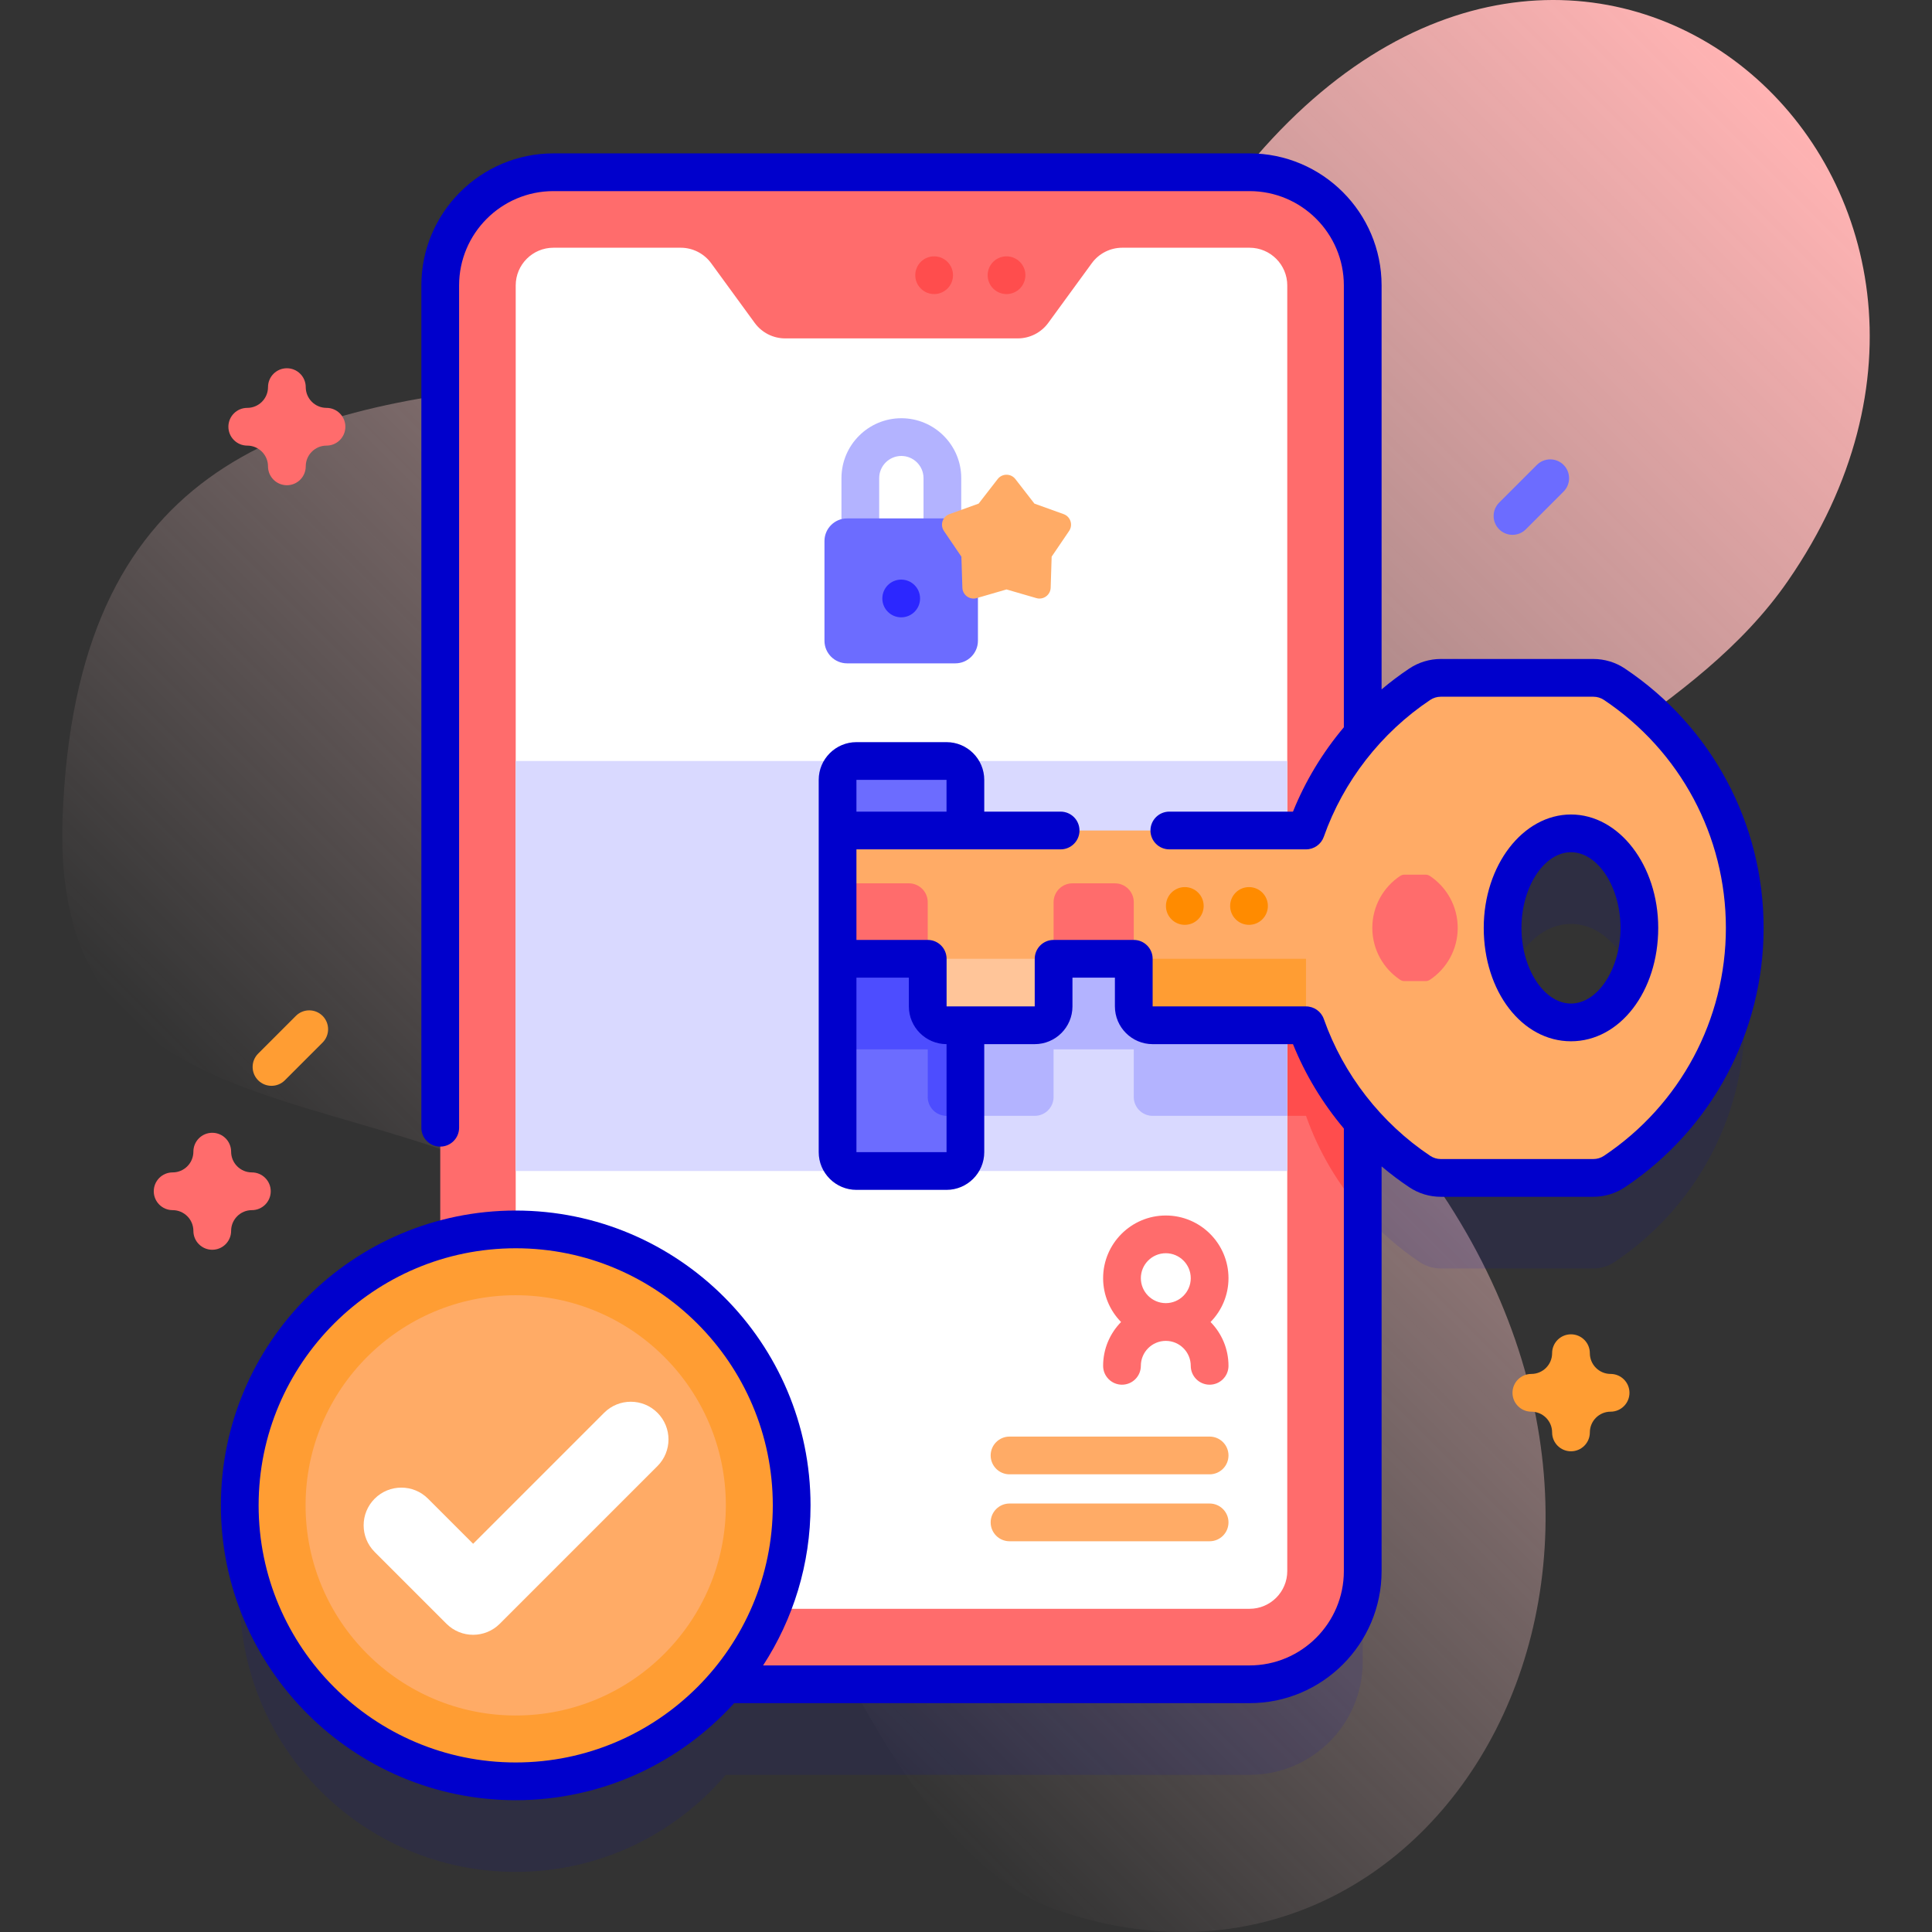 <svg id="Capa_1" enable-background="new 0 0 512 512" height="512" viewBox="0 0 512 512" width="512" xmlns="http://www.w3.org/2000/svg" xmlns:xlink="http://www.w3.org/1999/xlink"><rect x="0" y="0" width="512" height="512" fill="#333333" stroke="none"/><linearGradient id="SVGID_1_" gradientUnits="userSpaceOnUse" x1="142.695" x2="483.152" y1="378.735" y2="38.277"><stop offset="0" stop-color="#ffd9d9" stop-opacity="0"/><stop offset=".998" stop-color="#ffb3b3"/></linearGradient><g><g><path d="m332.949 41.432c-97.53 113.013-309.476-10.595-316.362 175.275-3.867 104.373 121.584 55.246 165.606 137.647 23.897 44.73 51.823 135.936 98.185 151.902 100.806 34.714 177.807-94.839 92.577-202.577-16.644-21.04-14.321-45.002 3.756-66.084 28.335-33.047 72.817-48.519 97.081-83.61 72.103-104.28-51.061-216.588-140.843-112.553z" fill="url(#SVGID_1_)"/></g><g><g><g><path d="m427.836 205.329c-1.65-1.1-3.59-1.69-5.58-1.69h-40.437c-1.98 0-3.92.59-5.57 1.69-5.599 3.739-10.671 8.198-15.112 13.228v-118.91c0-16.569-13.431-30-30-30h-184.471c-16.569 0-30 13.431-30 30v252.95c-30.661 8.704-53.129 36.888-53.129 70.339 0 40.39 32.742 73.132 73.132 73.132 22.292 0 42.241-9.987 55.654-25.715h138.814c16.569 0 30-13.431 30-30v-119.112c4.441 5.03 9.513 9.489 15.112 13.228 1.65 1.1 3.59 1.69 5.57 1.69h40.437c1.99 0 3.93-.59 5.58-1.69 20.82-13.91 34.54-37.64 34.54-64.57s-13.72-50.66-34.54-64.57zm-11.51 89.62c-10.01 0-18.12-11.21-18.12-25.05 0-13.83 8.11-25.05 18.12-25.05s18.12 11.22 18.12 25.05c0 13.84-8.11 25.05-18.12 25.05z" fill="#00c" opacity=".1"/><g><path d="m361.14 75.65v340.7c0 16.57-13.43 30-30 30h-184.47c-16.57 0-30-13.43-30-30v-340.7c0-16.57 13.43-30 30-30h184.47c16.57 0 30 13.43 30 30z" fill="#ff6c6c"/><path d="m346.11 244.09h-124.14v34h23.89v12.62c0 2.76 2.24 5 5 5h23.35c2.77 0 5-2.24 5-5v-12.62h21.25v12.62c0 2.76 2.24 5 5 5h40.65c3.35 9.51 8.49 18.16 15.03 25.56v-102.74c-6.54 7.4-11.68 16.05-15.03 25.56z" fill="#ff4d4d"/><path d="m341.139 75.65v340.7c0 5.52-4.49 10-10 10h-184.47c-5.523 0-10-4.477-10-10v-340.7c0-5.523 4.477-10 10-10h33.717c3.194 0 6.196 1.526 8.079 4.106l11.539 15.817c1.883 2.581 4.885 4.106 8.079 4.106h61.634c3.194 0 6.196-1.526 8.079-4.106l11.539-15.817c1.883-2.581 4.885-4.106 8.079-4.106h33.727c5.508 0 9.998 4.48 9.998 10z" fill="#fff"/><g><path d="m136.66 201.67h204.48v108.66h-204.48z" fill="#d9d9ff"/></g><path d="m221.97 244.09v34h23.89v12.62c0 2.76 2.24 5 5 5h23.35c2.77 0 5-2.24 5-5v-12.62h21.25v12.62c0 2.76 2.24 5 5 5h35.68v-51.62z" fill="#b3b3ff"/></g><g><g><path d="m255.84 206.67v98.66c0 2.76-2.24 5-5 5h-23.87c-2.77 0-5-2.24-5-5v-98.66c0-2.76 2.23-5 5-5h23.87c2.76 0 5 2.24 5 5z" fill="#6c6cff"/></g><path d="m221.97 244.09v34h23.89v12.62c0 2.76 2.24 5 5 5h4.98v-51.62z" fill="#4d4dff"/></g><g><g><path d="m341.709 245.899c0 26.93 13.71 50.66 34.54 64.57 1.65 1.1 3.59 1.69 5.57 1.69h40.437c1.99 0 3.93-.59 5.58-1.69 20.82-13.91 34.54-37.64 34.54-64.57s-13.72-50.66-34.54-64.57c-1.65-1.1-3.59-1.69-5.58-1.69h-40.437c-1.98 0-3.92.59-5.57 1.69-20.83 13.91-34.54 37.64-34.54 64.57zm56.497 0c0-13.83 8.11-25.05 18.12-25.05s18.12 11.22 18.12 25.05c0 13.84-8.11 25.05-18.12 25.05s-18.12-11.21-18.12-25.05z" fill="#ffab66"/><path d="m363.678 245.899c0 5.733 2.919 10.786 7.354 13.747.351.234.764.36 1.186.36h5.55c.424 0 .837-.126 1.188-.36 4.433-2.962 7.354-8.014 7.354-13.747s-2.921-10.786-7.354-13.747c-.351-.234-.764-.36-1.188-.36h-5.55c-.422 0-.835.126-1.186.36-4.435 2.961-7.354 8.014-7.354 13.747z" fill="#ff6c6c"/><g><path d="m221.965 220.09v34h23.893v12.619c0 2.761 2.239 5 5 5h23.356c2.761 0 5-2.239 5-5v-12.619h21.248v12.619c0 2.761 2.239 5 5 5h50.163v-51.619z" fill="#ffab66"/><path d="m279.214 254.09v12.619c0 2.761-2.239 5-5 5h-23.356c-2.761 0-5-2.239-5-5v-12.619z" fill="#ffc599"/><path d="m346.109 254.09v17.619h-40.647c-2.761 0-5-2.239-5-5v-12.619z" fill="#ff9d33"/><path d="m279.214 239.09v15h21.248v-15c0-2.761-2.239-5-5-5h-11.248c-2.762 0-5 2.238-5 5z" fill="#ff6c6c"/><path d="m240.858 234.09h-18.893v20h23.893v-15c0-2.762-2.239-5-5-5z" fill="#ff6c6c"/><g fill="#ff8b00"><circle cx="313.985" cy="240.09" r="5"/><circle cx="331.001" cy="240.09" r="5"/></g></g></g></g><g><g><circle cx="136.669" cy="398.936" fill="#ff9d33" r="73.132"/><path d="m136.669 454.624c-30.706 0-55.688-24.981-55.688-55.688s24.982-55.688 55.688-55.688 55.687 24.981 55.687 55.688-24.981 55.688-55.687 55.688z" fill="#ffab66"/></g><g><path d="m125.383 433.239c-2.557 0-5.113-.975-7.064-2.926l-19.024-19.023c-3.902-3.901-3.902-10.227 0-14.129 3.901-3.901 10.226-3.902 14.129 0l11.959 11.959 34.718-34.718c3.903-3.901 10.228-3.901 14.129 0 3.902 3.902 3.902 10.227 0 14.129l-41.782 41.782c-1.951 1.951-4.508 2.926-7.065 2.926z" fill="#fff"/></g></g><g><g><g><g><g><path d="m249.741 148.499c-2.762 0-5-2.239-5-5v-16.791c0-3.238-2.635-5.873-5.873-5.873s-5.872 2.634-5.872 5.873v16.791c0 2.761-2.238 5-5 5s-5-2.239-5-5v-16.791c0-8.752 7.12-15.873 15.872-15.873s15.873 7.121 15.873 15.873v16.791c0 2.761-2.239 5-5 5z" fill="#b3b3ff"/></g><g><path d="m253.163 175.795h-28.671c-3.314 0-6-2.686-6-6v-26.409c0-3.314 2.686-6 6-6h28.671c3.314 0 6 2.686 6 6v26.409c0 3.313-2.686 6-6 6z" fill="#6c6cff"/></g></g><circle cx="238.827" cy="158.601" fill="#2c27ff" r="5"/></g><path d="m266.739 156.209-7.903 2.296c-1.863.541-3.736-.82-3.797-2.758l-.259-8.226-4.625-6.807c-1.09-1.604-.375-3.806 1.45-4.463l7.743-2.788 5.045-6.503c1.189-1.533 3.504-1.533 4.693 0l5.045 6.503 7.743 2.788c1.825.657 2.54 2.859 1.45 4.463l-4.625 6.807-.259 8.226c-.061 1.939-1.934 3.3-3.797 2.758z" fill="#ffab66"/></g></g><g><g><g><path d="m320.563 390.71h-53.028c-2.761 0-5-2.239-5-5 0-2.761 2.239-5 5-5h53.028c2.761 0 5 2.239 5 5 0 2.762-2.238 5-5 5z" fill="#ffab66"/><g><path d="m320.563 408.449h-53.028c-2.761 0-5-2.239-5-5 0-2.761 2.239-5 5-5h53.028c2.761 0 5 2.239 5 5 0 2.761-2.238 5-5 5z" fill="#ffab66"/></g></g></g><g><path d="m325.563 338.733c0-9.161-7.453-16.613-16.613-16.613s-16.613 7.453-16.613 16.613c0 4.518 1.818 8.615 4.755 11.613-2.936 2.998-4.755 7.095-4.755 11.613 0 2.761 2.238 5 5 5s5-2.239 5-5c0-3.646 2.967-6.613 6.613-6.613s6.613 2.967 6.613 6.613c0 2.761 2.238 5 5 5s5-2.239 5-5c0-4.518-1.818-8.615-4.755-11.613 2.937-2.998 4.755-7.096 4.755-11.613zm-16.613-6.614c3.646 0 6.613 2.967 6.613 6.613s-2.967 6.613-6.613 6.613-6.613-2.967-6.613-6.613 2.967-6.613 6.613-6.613z" fill="#ff6c6c"/></g></g></g><g fill="#ff4d4d"><circle cx="266.739" cy="72.933" r="5"/><circle cx="247.557" cy="72.933" r="5"/></g></g><path d="m56.25 331.2c-2.761 0-5-2.239-5-5 0-3.033-2.467-5.5-5.5-5.5-2.761 0-5-2.239-5-5s2.239-5 5-5c3.033 0 5.5-2.467 5.5-5.5 0-2.761 2.239-5 5-5s5 2.239 5 5c0 3.033 2.467 5.5 5.5 5.5 2.761 0 5 2.239 5 5s-2.239 5-5 5c-3.033 0-5.5 2.467-5.5 5.5 0 2.761-2.239 5-5 5z" fill="#ff6c6c"/><path d="m416.326 384.608c-2.761 0-5-2.239-5-5 0-3.033-2.467-5.5-5.5-5.5-2.761 0-5-2.239-5-5s2.239-5 5-5c3.033 0 5.5-2.467 5.5-5.5 0-2.761 2.239-5 5-5s5 2.239 5 5c0 3.033 2.467 5.5 5.5 5.5 2.761 0 5 2.239 5 5s-2.239 5-5 5c-3.033 0-5.5 2.467-5.5 5.5 0 2.762-2.239 5-5 5z" fill="#ff9d33"/><path d="m76.026 128.59c-2.761 0-5-2.239-5-5 0-3.033-2.467-5.5-5.5-5.5-2.761 0-5-2.239-5-5s2.239-5 5-5c3.033 0 5.5-2.467 5.5-5.5 0-2.761 2.239-5 5-5s5 2.239 5 5c0 3.033 2.467 5.5 5.5 5.5 2.761 0 5 2.239 5 5s-2.239 5-5 5c-3.032 0-5.5 2.467-5.5 5.5 0 2.761-2.238 5-5 5z" fill="#ff6c6c"/><path d="m71.95 287.754c-1.28 0-2.559-.488-3.536-1.464-1.953-1.953-1.953-5.119 0-7.071l10-10c1.953-1.952 5.118-1.952 7.071 0 1.953 1.953 1.953 5.119 0 7.071l-10 10c-.976.976-2.255 1.464-3.535 1.464z" fill="#ff9d33"/><path d="m400.826 141.738c-1.28 0-2.559-.488-3.536-1.464-1.953-1.953-1.953-5.119 0-7.071l10-10c1.953-1.952 5.118-1.952 7.071 0 1.953 1.953 1.953 5.119 0 7.071l-10 10c-.976.976-2.255 1.464-3.535 1.464z" fill="#6c6cff"/></g><g fill="#00c"><path d="m439.446 245.899c0-16.569-10.372-30.05-23.12-30.05s-23.12 13.48-23.12 30.05c0 16.851 10.156 30.05 23.12 30.05s23.12-13.199 23.12-30.05zm-36.24 0c0-10.868 6.008-20.05 13.12-20.05s13.12 9.182 13.12 20.05-6.008 20.05-13.12 20.05-13.12-9.182-13.12-20.05z"/><path d="m430.61 177.168c-2.483-1.655-5.372-2.529-8.354-2.529h-40.438c-2.976 0-5.861.875-8.347 2.532-2.55 1.703-4.998 3.55-7.335 5.523v-107.047c0-19.299-15.701-35-35-35h-184.47c-19.299 0-35 15.701-35 35v223.216c0 2.761 2.239 5 5 5s5-2.239 5-5v-223.216c0-13.785 11.215-25 25-25h184.471c13.785 0 25 11.215 25 25v117.084c-5.628 6.689-10.213 14.244-13.483 22.358h-32.768c-2.761 0-5 2.239-5 5s2.239 5 5 5h36.224c2.121 0 4.011-1.338 4.716-3.338 5.181-14.702 15.196-27.581 28.197-36.262.834-.557 1.802-.851 2.797-.851h40.438c1.001 0 1.972.294 2.802.848 20.236 13.52 32.318 36.104 32.318 60.412s-12.082 46.893-32.312 60.409c-.835.557-1.806.851-2.808.851h-40.438c-.995 0-1.962-.294-2.793-.848-13.004-8.684-23.02-21.563-28.201-36.265-.705-2-2.595-3.338-4.716-3.338h-40.647v-12.617c0-2.761-2.239-5-5-5h-21.248c-2.761 0-5 2.239-5 5v12.619h-23.356v-12.619c0-2.761-2.239-5-5-5h-18.893v-24h54.111c2.761 0 5-2.239 5-5s-2.239-5-5-5h-20.239v-8.418c0-5.514-4.486-10-10-10h-23.872c-5.514 0-10 4.486-10 10v98.656c0 5.514 4.486 10 10 10h23.872c5.514 0 10-4.486 10-10v-28.62h13.376c5.514 0 10-4.486 10-10v-7.619h11.248v7.619c0 5.514 4.486 10 10 10h37.192c3.27 8.114 7.855 15.668 13.483 22.358v117.286c0 13.785-11.215 25-25 25h-128.904c7.937-12.225 12.568-26.786 12.568-42.416 0-43.082-35.05-78.132-78.132-78.132s-78.131 35.05-78.131 78.132 35.05 78.132 78.131 78.132c22.93 0 43.583-9.931 57.889-25.716h136.579c19.299 0 35-15.701 35-35v-107.248c2.339 1.974 4.788 3.822 7.339 5.526 2.483 1.655 5.368 2.529 8.343 2.529h40.438c2.981 0 5.869-.875 8.358-2.533 23.019-15.379 36.762-41.072 36.762-68.728s-13.744-53.347-36.767-68.73zm-203.645 29.504h23.872l.001 8.418h-23.873zm0 98.656v-46.238h13.893v7.619c0 5.509 4.477 9.99 9.984 9.999l.002 28.62zm-158.428 93.609c0-37.568 30.563-68.132 68.131-68.132s68.132 30.564 68.132 68.132-30.564 68.132-68.132 68.132-68.131-30.565-68.131-68.132z"/></g></g></svg>